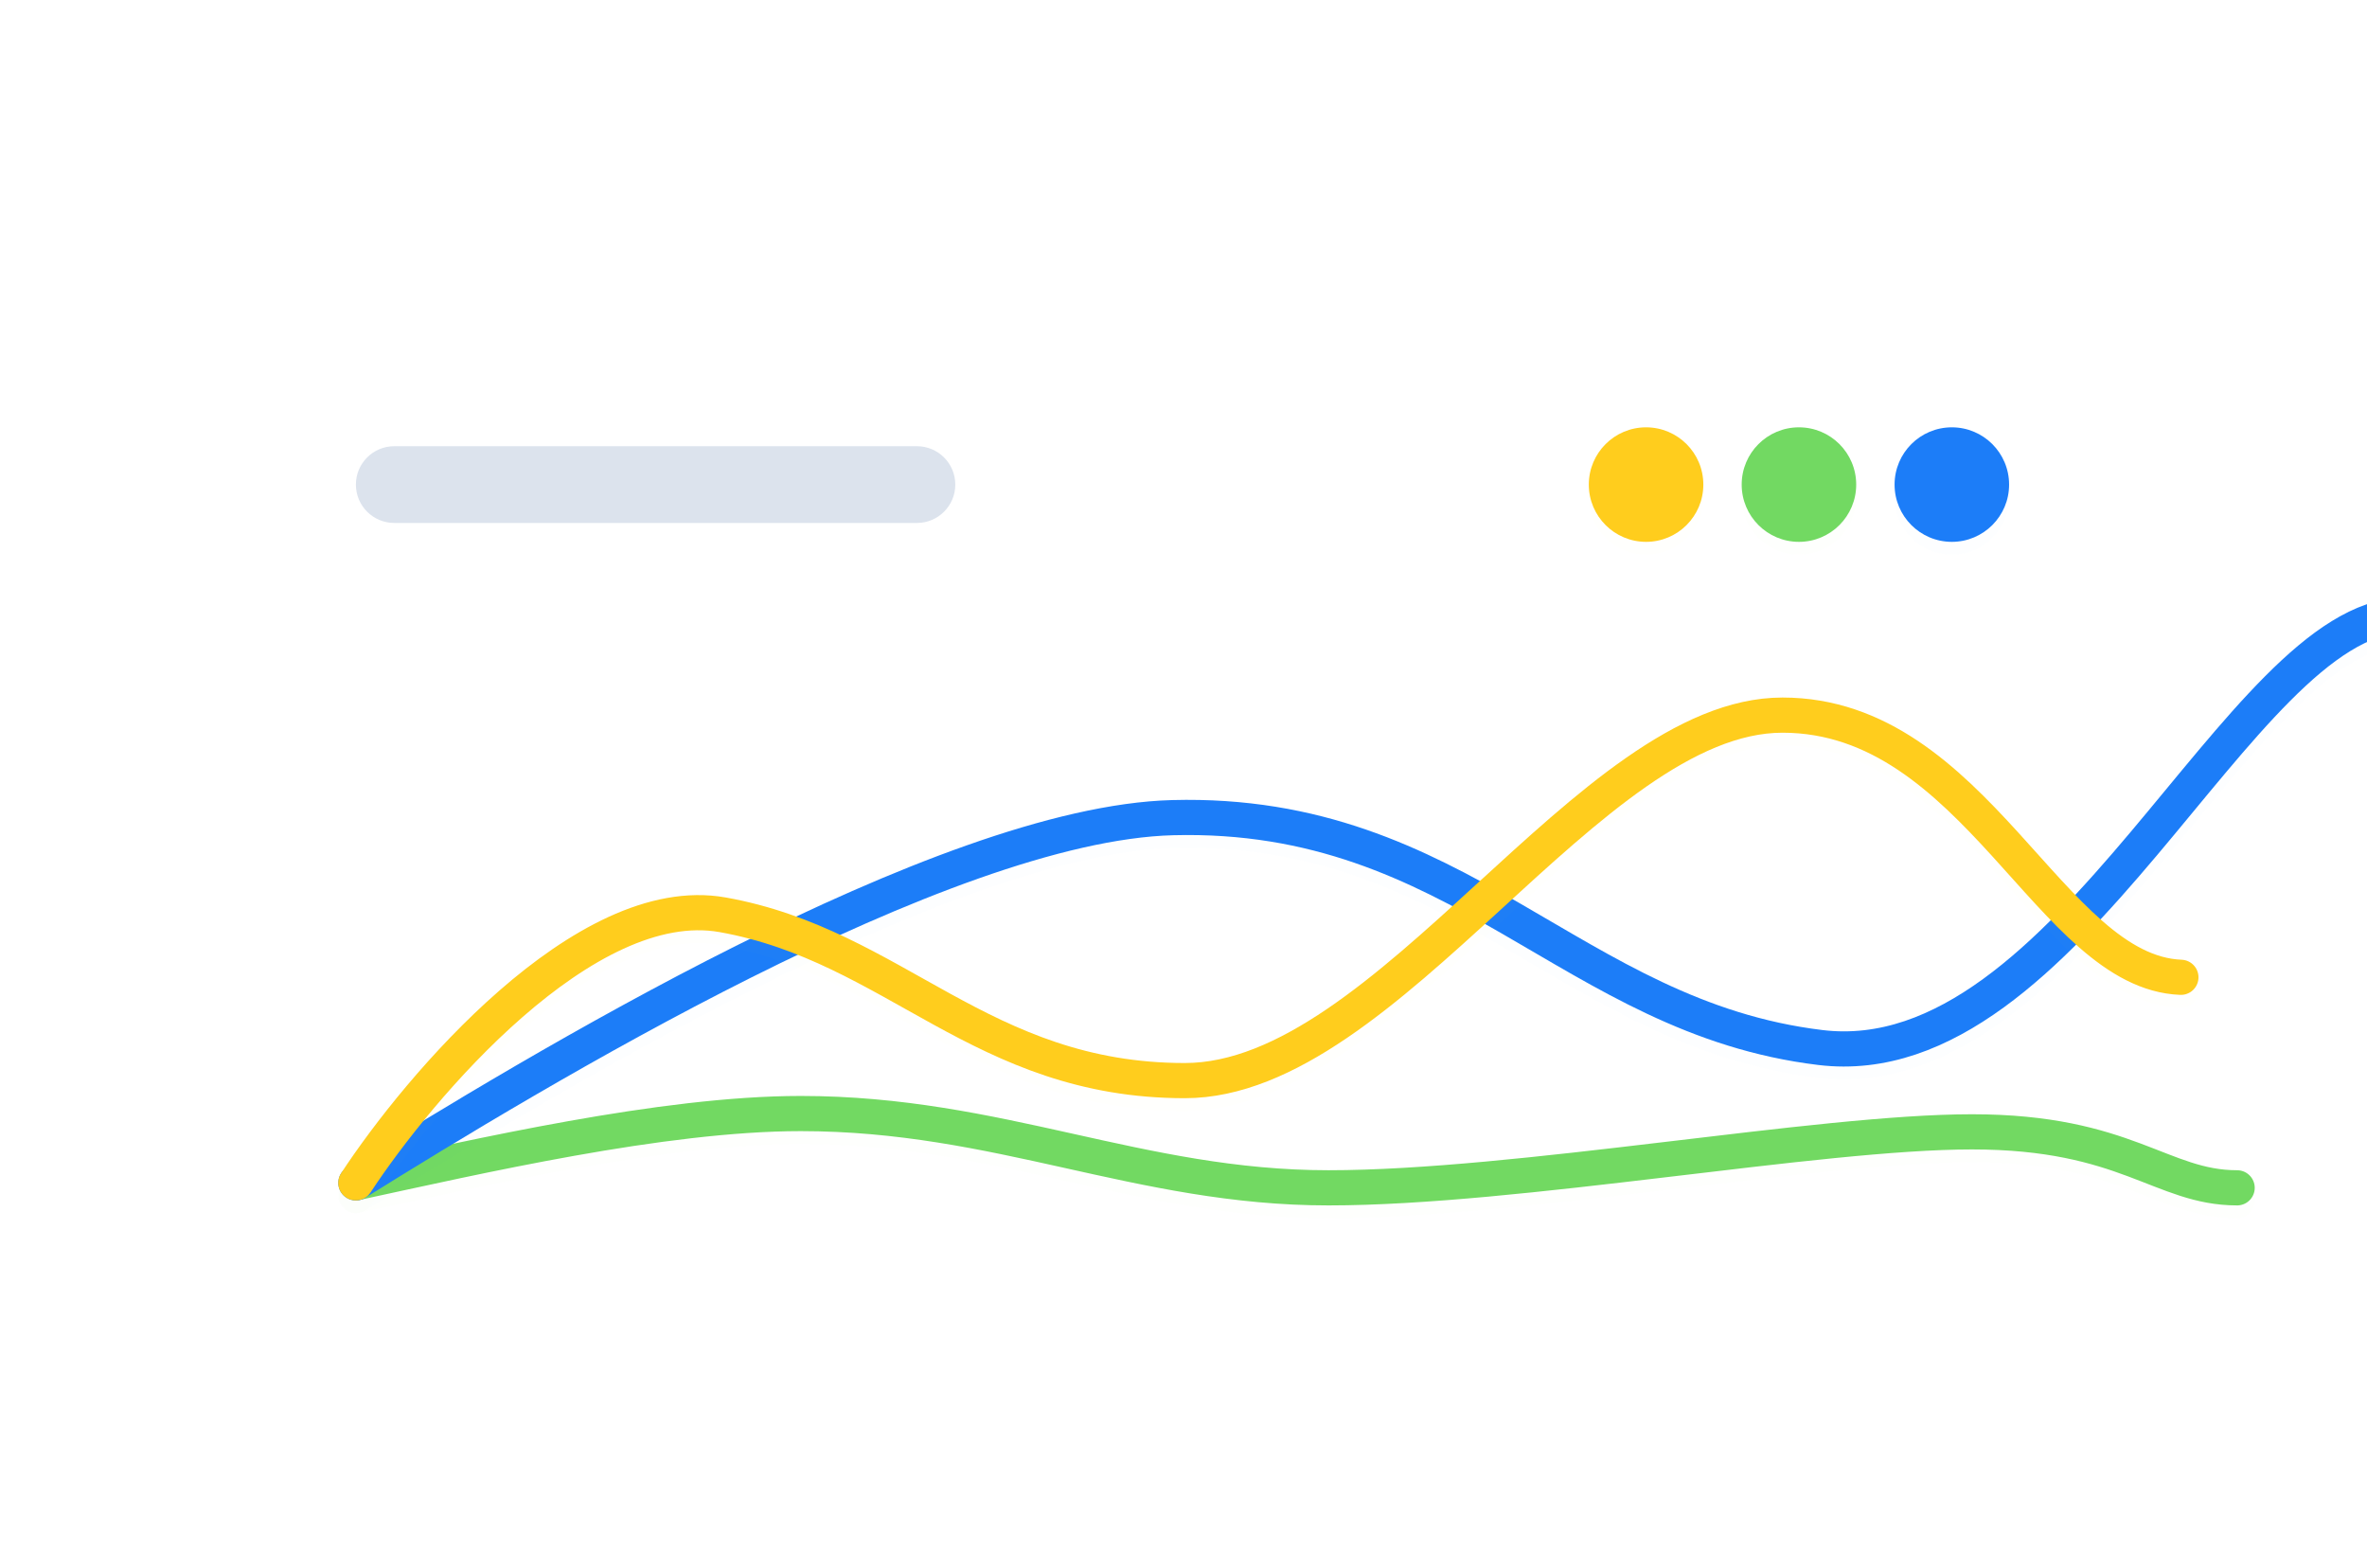 <svg width="385" height="255" viewBox="0 0 385 255" fill="none" xmlns="http://www.w3.org/2000/svg">
<g filter="url(#filter0_d_2662_1812)">
<path d="M307.943 41H70.61C49.286 41 32 58.286 32 79.61V184.39C32 205.714 49.286 223 70.61 223H307.943C329.267 223 346.553 205.714 346.553 184.39V79.61C346.553 58.286 329.267 41 307.943 41Z" fill="white" fill-opacity="0.01"/>
</g>
<path d="M307.943 41H70.61C49.286 41 32 58.286 32 79.61V184.39C32 205.714 49.286 223 70.61 223H307.943C329.267 223 346.553 205.714 346.553 184.39V79.61C346.553 58.286 329.267 41 307.943 41Z" fill="white"/>
<g filter="url(#filter1_d_2662_1812)">
<path d="M57.977 192.346C77.408 188.164 107.718 181.11 130.242 181.11C162.524 181.11 185.28 193.191 216.085 193.191C246.889 193.191 295.637 184.086 320.754 184.086C345.871 184.086 351.558 193.191 363.879 193.191" stroke="#72D962" stroke-opacity="0.01" stroke-width="5.721" stroke-linecap="round"/>
</g>
<path d="M57.977 192.346C77.407 188.164 107.717 181.109 130.242 181.109C162.523 181.109 185.279 193.191 216.084 193.191C246.888 193.191 295.636 184.086 320.753 184.086C345.87 184.086 351.557 193.191 363.878 193.191" stroke="#72D962" stroke-width="5.721" stroke-linecap="round"/>
<g filter="url(#filter2_d_2662_1812)">
<path d="M57.887 192.386C86.365 174.653 153.327 133.963 190.743 132.985C237.513 131.762 255.568 165.481 296.102 170.373C336.636 175.265 364.075 100.666 390.89 100.054" stroke="#1C7DF8" stroke-opacity="0.01" stroke-width="5.721" stroke-linecap="round"/>
</g>
<path d="M57.887 192.386C86.365 174.653 153.327 133.963 190.743 132.985C237.513 131.762 255.568 165.481 296.102 170.373C336.636 175.265 364.075 100.666 390.89 100.054" stroke="#1C7DF8" stroke-width="5.721" stroke-linecap="round"/>
<g filter="url(#filter3_d_2662_1812)">
<path d="M57.875 192.38C68.065 176.837 95.124 144.787 117.543 148.784C145.564 153.78 159.597 175.753 192.715 175.753C225.832 175.753 258.504 116.31 289.923 116.31C321.343 116.31 333.502 158.117 354.731 158.951" stroke="#FFCD1D" stroke-opacity="0.01" stroke-width="5.721" stroke-linecap="round"/>
</g>
<path d="M57.874 192.379C68.064 176.837 95.123 144.787 117.541 148.784C145.563 153.78 159.596 175.753 192.714 175.753C225.831 175.753 258.503 116.31 289.922 116.31C321.342 116.31 333.501 158.117 354.73 158.95" stroke="#FFCD1D" stroke-width="5.721" stroke-linecap="round"/>
<path d="M149.14 72.574H64.127C60.681 72.574 57.887 75.368 57.887 78.815C57.887 82.261 60.681 85.055 64.127 85.055H149.14C152.587 85.055 155.381 82.261 155.381 78.815C155.381 75.368 152.587 72.574 149.14 72.574Z" fill="#DCE3ED"/>
<g filter="url(#filter4_d_2662_1812)">
<path d="M317.473 88.128C322.616 88.128 326.786 83.958 326.786 78.815C326.786 73.671 322.616 69.502 317.473 69.502C312.329 69.502 308.159 73.671 308.159 78.815C308.159 83.958 312.329 88.128 317.473 88.128Z" fill="#1C7DF8" fill-opacity="0.01"/>
</g>
<path d="M317.473 88.128C322.616 88.128 326.786 83.958 326.786 78.815C326.786 73.671 322.616 69.502 317.473 69.502C312.329 69.502 308.159 73.671 308.159 78.815C308.159 83.958 312.329 88.128 317.473 88.128Z" fill="#1C7DF8"/>
<g filter="url(#filter5_d_2662_1812)">
<path d="M292.604 88.128C297.748 88.128 301.918 83.958 301.918 78.815C301.918 73.671 297.748 69.502 292.604 69.502C287.461 69.502 283.291 73.671 283.291 78.815C283.291 83.958 287.461 88.128 292.604 88.128Z" fill="#72D962" fill-opacity="0.01"/>
</g>
<path d="M292.603 88.128C297.747 88.128 301.917 83.958 301.917 78.815C301.917 73.671 297.747 69.502 292.603 69.502C287.46 69.502 283.29 73.671 283.29 78.815C283.29 83.958 287.46 88.128 292.603 88.128Z" fill="#72D962"/>
<g filter="url(#filter6_d_2662_1812)">
<path d="M267.738 88.128C272.882 88.128 277.052 83.958 277.052 78.815C277.052 73.671 272.882 69.502 267.738 69.502C262.595 69.502 258.425 73.671 258.425 78.815C258.425 83.958 262.595 88.128 267.738 88.128Z" fill="#FFCD1D" fill-opacity="0.01"/>
</g>
<path d="M267.738 88.128C272.882 88.128 277.052 83.958 277.052 78.815C277.052 73.671 272.882 69.502 267.738 69.502C262.595 69.502 258.425 73.671 258.425 78.815C258.425 83.958 262.595 88.128 267.738 88.128Z" fill="#FFCD1D"/>
<defs>
<filter id="filter0_d_2662_1812" x="-22.576" y="0.04" width="423.704" height="291.151" filterUnits="userSpaceOnUse" color-interpolation-filters="sRGB">
<feFlood flood-opacity="0" result="BackgroundImageFix"/>
<feColorMatrix in="SourceAlpha" type="matrix" values="0 0 0 0 0 0 0 0 0 0 0 0 0 0 0 0 0 0 127 0" result="hardAlpha"/>
<feOffset dy="13.615"/>
<feGaussianBlur stdDeviation="27.288"/>
<feColorMatrix type="matrix" values="0 0 0 0 0.065 0 0 0 0 0.293 0 0 0 0 0.579 0 0 0 0.11 0"/>
<feBlend mode="normal" in2="BackgroundImageFix" result="effect1_dropShadow_2662_1812"/>
<feBlend mode="normal" in="SourceGraphic" in2="effect1_dropShadow_2662_1812" result="shape"/>
</filter>
<filter id="filter1_d_2662_1812" x="48.875" y="174.089" width="324.105" height="30.284" filterUnits="userSpaceOnUse" color-interpolation-filters="sRGB">
<feFlood flood-opacity="0" result="BackgroundImageFix"/>
<feColorMatrix in="SourceAlpha" type="matrix" values="0 0 0 0 0 0 0 0 0 0 0 0 0 0 0 0 0 0 127 0" result="hardAlpha"/>
<feOffset dy="2.08"/>
<feGaussianBlur stdDeviation="3.12"/>
<feColorMatrix type="matrix" values="0 0 0 0 0.448 0 0 0 0 0.85 0 0 0 0 0.383 0 0 0 0.29 0"/>
<feBlend mode="normal" in2="BackgroundImageFix" result="effect1_dropShadow_2662_1812"/>
<feBlend mode="normal" in="SourceGraphic" in2="effect1_dropShadow_2662_1812" result="shape"/>
</filter>
<filter id="filter2_d_2662_1812" x="48.785" y="93.033" width="351.205" height="110.534" filterUnits="userSpaceOnUse" color-interpolation-filters="sRGB">
<feFlood flood-opacity="0" result="BackgroundImageFix"/>
<feColorMatrix in="SourceAlpha" type="matrix" values="0 0 0 0 0 0 0 0 0 0 0 0 0 0 0 0 0 0 127 0" result="hardAlpha"/>
<feOffset dy="2.08"/>
<feGaussianBlur stdDeviation="3.12"/>
<feColorMatrix type="matrix" values="0 0 0 0 0.109 0 0 0 0 0.491 0 0 0 0 0.971 0 0 0 0.22 0"/>
<feBlend mode="normal" in2="BackgroundImageFix" result="effect1_dropShadow_2662_1812"/>
<feBlend mode="normal" in="SourceGraphic" in2="effect1_dropShadow_2662_1812" result="shape"/>
</filter>
<filter id="filter3_d_2662_1812" x="48.774" y="109.289" width="315.059" height="94.272" filterUnits="userSpaceOnUse" color-interpolation-filters="sRGB">
<feFlood flood-opacity="0" result="BackgroundImageFix"/>
<feColorMatrix in="SourceAlpha" type="matrix" values="0 0 0 0 0 0 0 0 0 0 0 0 0 0 0 0 0 0 127 0" result="hardAlpha"/>
<feOffset dy="2.08"/>
<feGaussianBlur stdDeviation="3.12"/>
<feColorMatrix type="matrix" values="0 0 0 0 1 0 0 0 0 0.805 0 0 0 0 0.113 0 0 0 0.22 0"/>
<feBlend mode="normal" in2="BackgroundImageFix" result="effect1_dropShadow_2662_1812"/>
<feBlend mode="normal" in="SourceGraphic" in2="effect1_dropShadow_2662_1812" result="shape"/>
</filter>
<filter id="filter4_d_2662_1812" x="301.918" y="65.341" width="31.109" height="31.108" filterUnits="userSpaceOnUse" color-interpolation-filters="sRGB">
<feFlood flood-opacity="0" result="BackgroundImageFix"/>
<feColorMatrix in="SourceAlpha" type="matrix" values="0 0 0 0 0 0 0 0 0 0 0 0 0 0 0 0 0 0 127 0" result="hardAlpha"/>
<feOffset dy="2.08"/>
<feGaussianBlur stdDeviation="3.12"/>
<feColorMatrix type="matrix" values="0 0 0 0 0.109 0 0 0 0 0.491 0 0 0 0 0.971 0 0 0 0.19 0"/>
<feBlend mode="normal" in2="BackgroundImageFix" result="effect1_dropShadow_2662_1812"/>
<feBlend mode="normal" in="SourceGraphic" in2="effect1_dropShadow_2662_1812" result="shape"/>
</filter>
<filter id="filter5_d_2662_1812" x="277.05" y="65.341" width="31.109" height="31.108" filterUnits="userSpaceOnUse" color-interpolation-filters="sRGB">
<feFlood flood-opacity="0" result="BackgroundImageFix"/>
<feColorMatrix in="SourceAlpha" type="matrix" values="0 0 0 0 0 0 0 0 0 0 0 0 0 0 0 0 0 0 127 0" result="hardAlpha"/>
<feOffset dy="2.08"/>
<feGaussianBlur stdDeviation="3.12"/>
<feColorMatrix type="matrix" values="0 0 0 0 0.448 0 0 0 0 0.85 0 0 0 0 0.383 0 0 0 0.21 0"/>
<feBlend mode="normal" in2="BackgroundImageFix" result="effect1_dropShadow_2662_1812"/>
<feBlend mode="normal" in="SourceGraphic" in2="effect1_dropShadow_2662_1812" result="shape"/>
</filter>
<filter id="filter6_d_2662_1812" x="251.144" y="64.301" width="33.189" height="33.188" filterUnits="userSpaceOnUse" color-interpolation-filters="sRGB">
<feFlood flood-opacity="0" result="BackgroundImageFix"/>
<feColorMatrix in="SourceAlpha" type="matrix" values="0 0 0 0 0 0 0 0 0 0 0 0 0 0 0 0 0 0 127 0" result="hardAlpha"/>
<feOffset dy="2.08"/>
<feGaussianBlur stdDeviation="3.64"/>
<feColorMatrix type="matrix" values="0 0 0 0 1 0 0 0 0 0.804 0 0 0 0 0.114 0 0 0 0.29 0"/>
<feBlend mode="normal" in2="BackgroundImageFix" result="effect1_dropShadow_2662_1812"/>
<feBlend mode="normal" in="SourceGraphic" in2="effect1_dropShadow_2662_1812" result="shape"/>
</filter>
</defs>
</svg>
